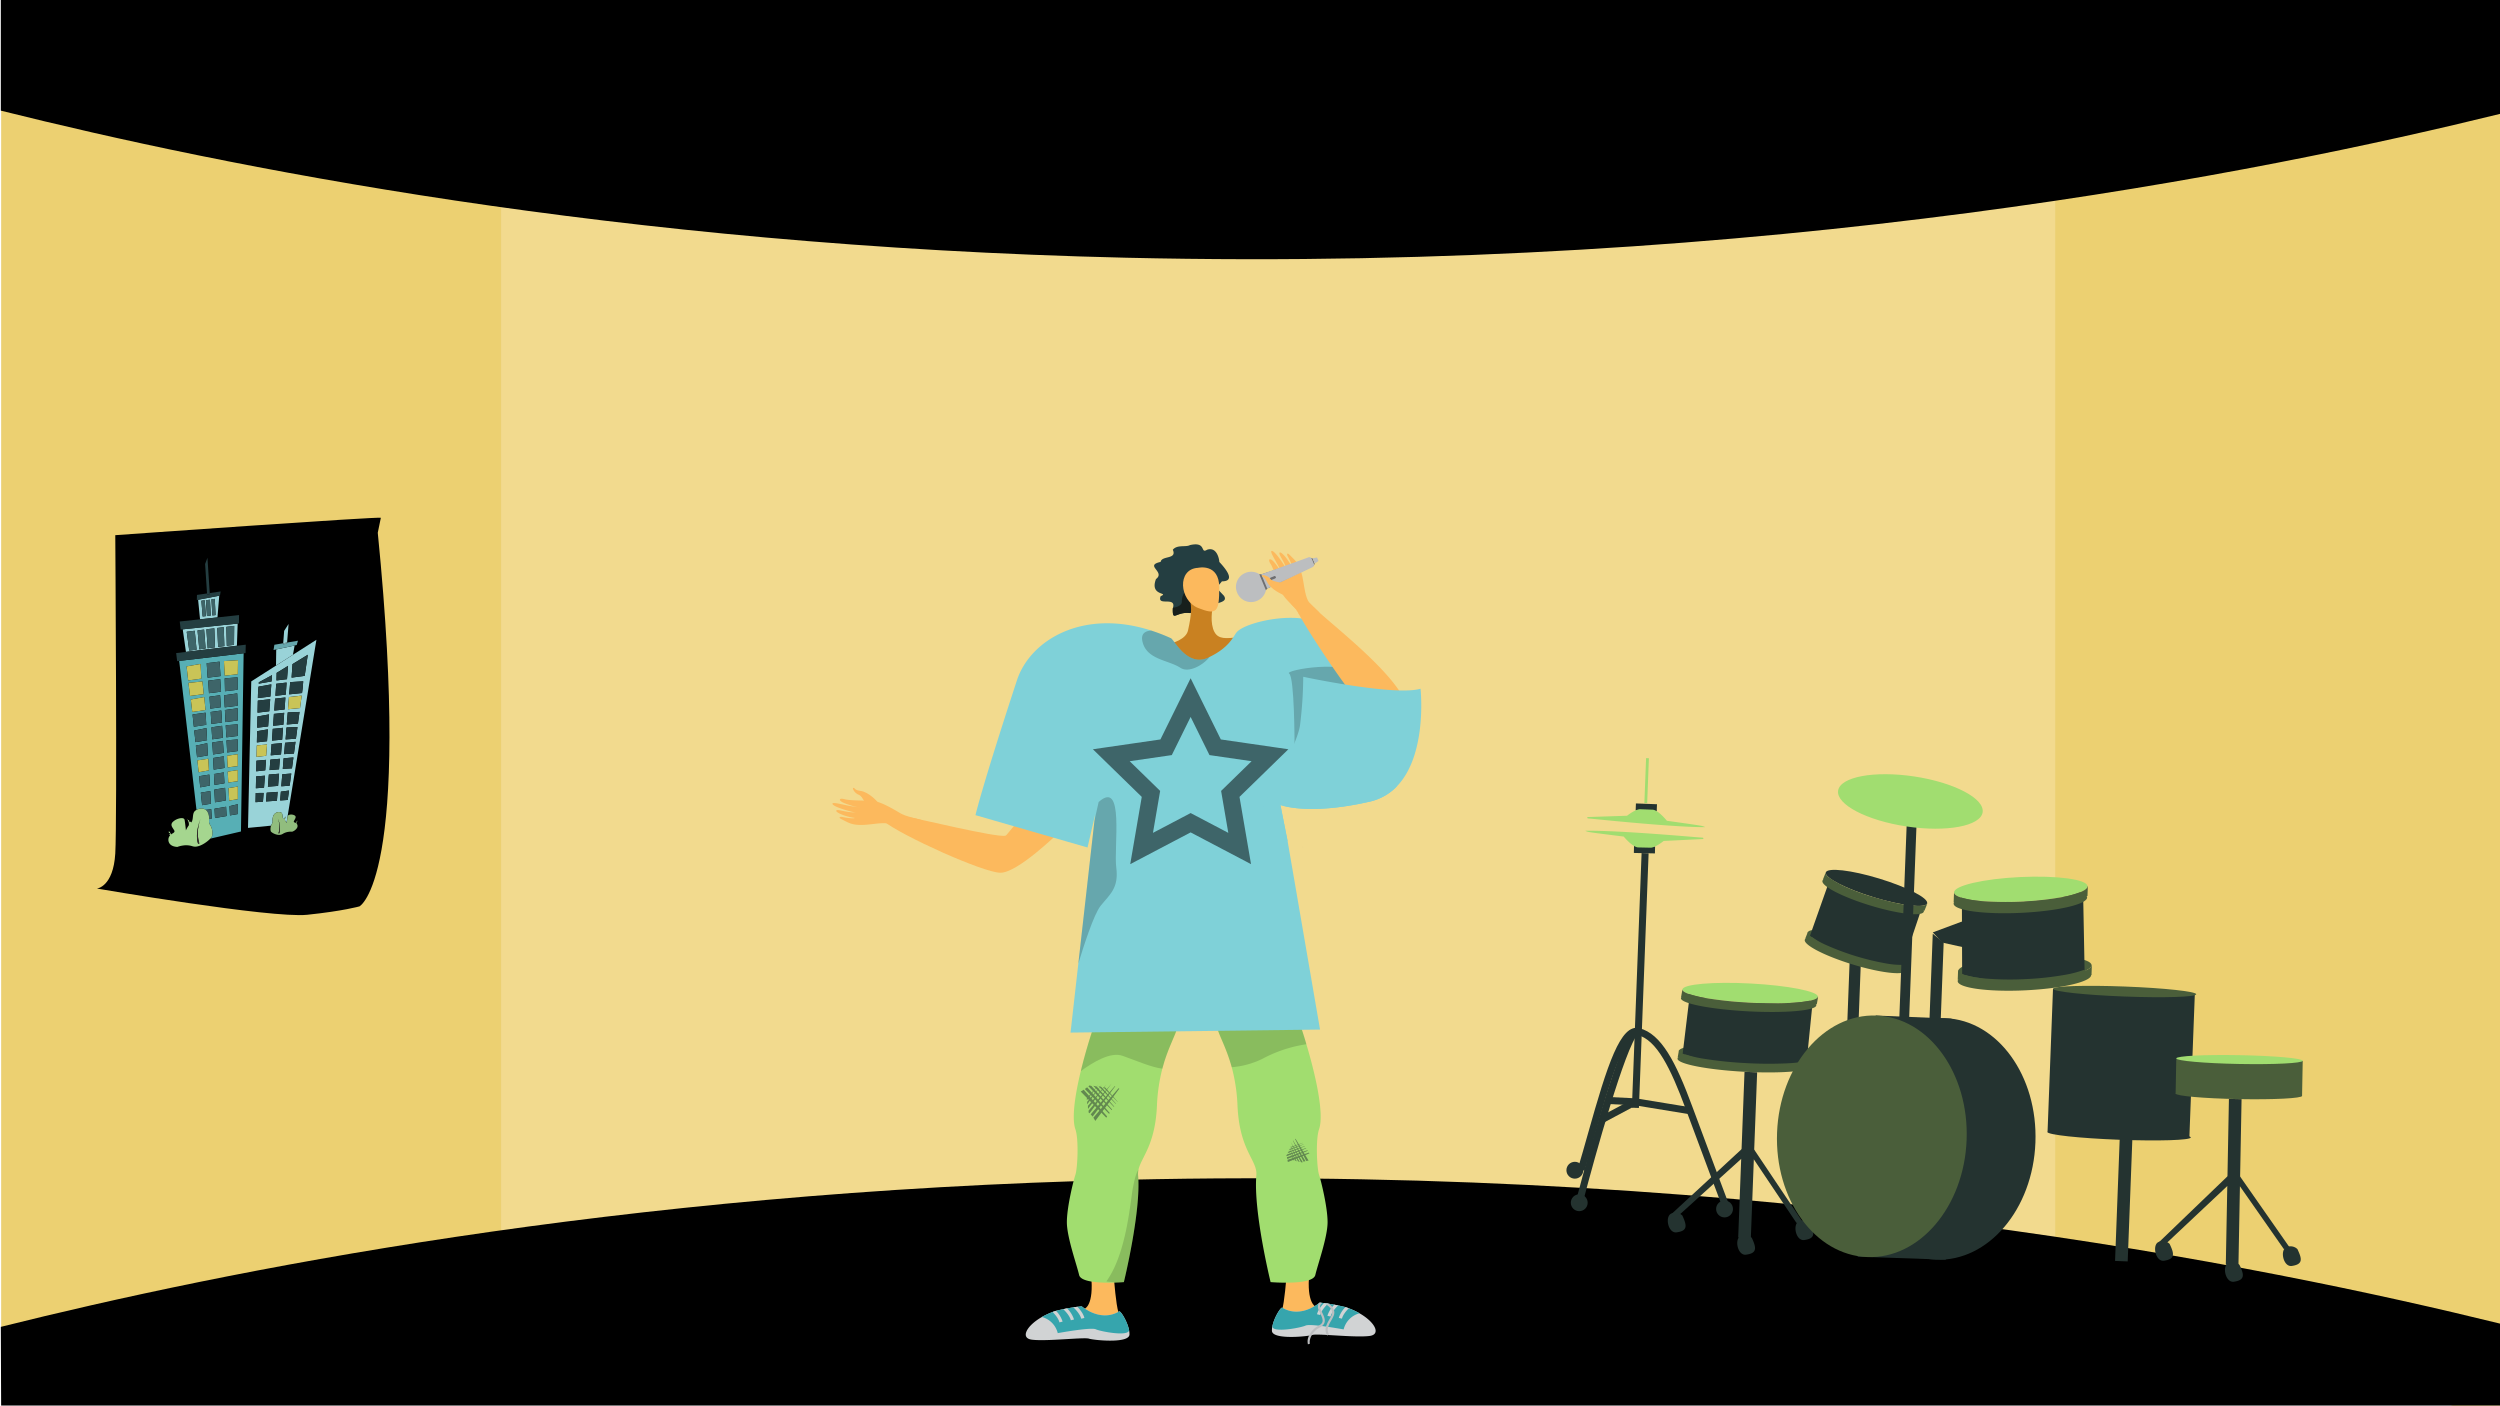 <svg xmlns="http://www.w3.org/2000/svg" xmlns:xlink="http://www.w3.org/1999/xlink" width="1366" height="768" viewBox="0 0 1366 768"><defs><style>.a,.ab,.r{fill:none;}.b{clip-path:url(#a);}.c{fill:#f7d45e;}.d{fill:#ffe182;}.e{fill:#c2c2c2;}.e,.s{opacity:0.2;}.f{fill:#000;}.g{fill:#243330;}.h{fill:#4a5e3a;}.i{fill:#a1dd70;}.j{fill:#fcb95d;}.j,.k,.l,.m,.n,.o,.p,.q,.r,.s,.v,.w{fill-rule:evenodd;}.k{fill:#a1dd6f;}.l,.u{opacity:0.15;}.ag,.m{fill:#243e41;}.n{fill:#171f1c;}.o{fill:#c98121;}.p{fill:#f7805c;}.af,.q{fill:#7fd1d8;}.r{stroke:#3e6569;stroke-width:9.351px;}.ab,.r{stroke-miterlimit:10;}.t{opacity:0.5;}.v,.x{fill:#d1d3d4;}.w{fill:#36a5ad;}.y{fill:#bcbec0;}.z{fill:#6d6e71;}.aa{fill:#e6e7e8;}.ab{stroke:#000;stroke-width:0.863px;}.ac{isolation:isolate;}.ad{clip-path:url(#b);}.ae{fill:#99d3d8;}.ah{fill:#c9c457;}.ai{fill:#57afb5;}.aj{fill:#3e6569;}.ak{fill:#66a7ad;}.al{fill:#7aa9ad;}.am{fill:#a5d68f;}.an{fill:#332c2b;}.ao{fill:#91bd7e;}</style><clipPath id="a"><rect class="a" width="1366" height="768" transform="translate(0 900)"/></clipPath><clipPath id="b"><path class="a" d="M92,1364.723l.292-157L173,1196.376l-.292,157Z"/></clipPath></defs><g transform="translate(0 -900)"><g class="b"><path class="c" d="M1366.449,916.872v758.464l-242.228-67.586-32.991-6.263,1.636-558.092,29.007-38.07Z"/><path class="c" d="M316.745,1025.142l-16.051,556.371L.649,1655.911V905.858l298.845,93.57Z"/><path class="d" d="M698.426,988.742H273.818v617.384h849.165V988.742Z"/><path class="e" d="M1122.883,1003.978V987.952H273.718v2.622L.549,905.858v742.9l273.169-67.088v17.778h841.85l8.552,1.608L1366.349,1668V916.767Z"/><path class="f" d="M.449,960.451c121.657,30.38,335.7,73.888,615,80.372,352.972,8.194,622.429-47.1,751-78.7V899.671H.449Z"/><path class="f" d="M.449,1625c121.657-30.38,335.7-73.888,615-80.372,352.972-8.194,622.429,47.1,751,78.7V1672.1L.649,1674.944Z"/></g><path class="g" d="M1011.039,1414.74l-1.782,46.8,6.138.234,1.607-42.2Z"/><path class="g" d="M989.027,1568.408a5.42,5.42,0,0,0-6.1-1.109c-3.57,1.618-1.75,10.846,2.883,10.254C992.082,1576.752,991.454,1573.763,989.027,1568.408Z"/><rect class="g" width="90.6" height="6.91" transform="translate(949.753 1576.18) rotate(-87.819)"/><path class="g" d="M985.4,1568.317l-26.9-40.145-6.905-.263-38.227,35.36,4.6.175,33.422-30.23,6.905.263,23.266,34.693Z"/><path class="g" d="M957.22,1576.417a5.421,5.421,0,0,0-6.1-1.109c-3.57,1.618-1.75,10.846,2.883,10.254C960.275,1584.761,959.647,1581.772,957.22,1576.417Z"/><path class="g" d="M919.267,1564.215a5.42,5.42,0,0,0-6.1-1.109c-3.57,1.618-1.75,10.846,2.883,10.254C922.322,1572.559,921.694,1569.57,919.267,1564.215Z"/><ellipse class="h" cx="5.241" cy="37.03" rx="5.241" ry="37.03" transform="matrix(0.053, -0.999, 0.999, 0.053, 917.046, 1479.516)"/><ellipse class="i" cx="5.241" cy="37.03" rx="5.241" ry="37.03" transform="matrix(0.053, -0.999, 0.999, 0.053, 919.018, 1445.893)"/><path class="f" d="M986.893,1479.84a74.342,74.342,0,0,1-10.694,1.178l14.181.768.445.023.729-4.146-.179-.009C991.277,1478.525,989.658,1479.263,986.893,1479.84Z"/><path class="h" d="M917.41,1473.65l-.729,4.146.211.013,14.79.8a68.042,68.042,0,0,1-10.6-2.414c-2.393-.824-3.707-1.682-3.656-2.51l.005-.03Z"/><path class="h" d="M988.761,1446.809a74.355,74.355,0,0,1-10.694,1.178l14.181.768.445.023.729-4.146-.18-.009C993.144,1445.494,991.525,1446.232,988.761,1446.809Z"/><path class="h" d="M919.278,1440.619l-.729,4.146.21.013,14.791.8a68.086,68.086,0,0,1-10.6-2.414c-2.392-.824-3.706-1.682-3.655-2.51l.005-.03Z"/><path class="g" d="M922.867,1447.094l-3.454,28.609s33.844,13.642,67.716,4.722l3.145-31.332Z"/><ellipse class="g" cx="66.03" cy="51.826" rx="66.03" ry="51.826" transform="translate(1006.064 1586.318) rotate(-87.819)"/><path class="g" d="M1024.9,1454.879l41.425,1.727-3.178,131.677-48.092-1.623Z"/><ellipse class="h" cx="66.03" cy="51.826" rx="66.03" ry="51.826" transform="translate(968.47 1584.886) rotate(-87.819)"/><ellipse class="h" cx="36.504" cy="6.717" rx="36.504" ry="6.717" transform="translate(1069.58 1424.052) rotate(-2.705)"/><rect class="g" width="90.6" height="6.91" transform="translate(1216.181 1591.035) rotate(-88.923)"/><path class="g" d="M1251.667,1582.487,1224,1542.868l-6.909-.13-37.539,36.09,4.606.087,32.833-30.868,6.909.13,23.93,34.239Z"/><path class="g" d="M1255.3,1582.508a5.421,5.421,0,0,0-6.118-.991c-3.538,1.686-1.54,10.878,3.08,10.2C1258.514,1590.792,1257.829,1587.815,1255.3,1582.508Z"/><path class="g" d="M1223.652,1591.129a5.42,5.42,0,0,0-6.118-.992c-3.538,1.687-1.54,10.878,3.08,10.2C1226.867,1599.412,1226.182,1596.436,1223.652,1591.129Z"/><path class="g" d="M1185.471,1579.66a5.422,5.422,0,0,0-6.118-.992c-3.538,1.687-1.54,10.878,3.08,10.2C1188.686,1587.943,1188,1584.967,1185.471,1579.66Z"/><ellipse class="i" cx="36.504" cy="6.717" rx="36.504" ry="6.717" transform="translate(1067.38 1380.941) rotate(-2.705)"/><ellipse class="g" cx="2.732" cy="39.157" rx="2.732" ry="39.157" transform="translate(1118.675 1521.264) rotate(-87.819)"/><rect class="g" width="71.951" height="6.91" transform="translate(1155.667 1588.976) rotate(-87.819)"/><rect class="g" width="78.315" height="77.547" transform="translate(1118.775 1518.641) rotate(-87.819)"/><path class="g" d="M1071.986,1395.46l.133,36.886s34.828,13.529,66.912-1.724l-.77-40.322Z"/><ellipse class="h" cx="5.326" cy="28.945" rx="5.326" ry="28.945" transform="translate(986.189 1414.576) rotate(-73.032)"/><ellipse class="g" cx="5.326" cy="28.945" rx="5.326" ry="28.945" transform="translate(996.054 1381.8) rotate(-73.032)"/><path class="f" d="M1039.363,1427.214a45.8,45.8,0,0,1-8.44-.723l10.613,3.254.333.1,1.587-3.956-.135-.041C1043.03,1426.69,1041.613,1427.132,1039.363,1427.214Z"/><path class="h" d="M987.964,1408.882l-1.586,3.955.157.05,11.07,3.39a42.338,42.338,0,0,1-7.474-4.244c-1.618-1.232-2.406-2.309-2.161-3.116l.011-.028Z"/><path class="h" d="M1049,1395a45.707,45.707,0,0,1-8.441-.722l10.614,3.253.333.1,1.587-3.955-.135-.041C1052.669,1394.48,1051.252,1394.922,1049,1395Z"/><path class="h" d="M997.6,1376.671l-1.586,3.956.157.05,11.07,3.39a42.405,42.405,0,0,1-7.474-4.244c-1.618-1.233-2.406-2.31-2.161-3.116l.011-.029Z"/><path class="g" d="M998.727,1383.682l-9.748,27.575s22.393,19.4,50.419,16.574l10.189-30.311Z"/><path class="h" d="M995.8,1381.227c-.859,2.811,10.839,8.873,26.131,13.543s28.378,6.161,29.236,3.35a1.156,1.156,0,0,0,.012-.586A5.425,5.425,0,0,0,1049,1395a45.707,45.707,0,0,1-8.441-.722,130.76,130.76,0,0,1-16.821-4.031,129.45,129.45,0,0,1-16.5-6.183,42.405,42.405,0,0,1-7.474-4.244,6.331,6.331,0,0,0-3.6.854A1.163,1.163,0,0,0,995.8,1381.227Z"/><path class="g" d="M1074.792,1402.482l-18.706,6.971,5.166,5.575,16.762,3.712Z"/><path class="g" d="M1056.057,1410.22l-1.782,46.8,6.138.234,1.607-42.2Z"/><path class="h" d="M986.157,1413.437c-.859,2.811,10.839,8.873,26.131,13.544s28.378,6.16,29.236,3.349a1.142,1.142,0,0,0,.012-.585,5.411,5.411,0,0,0-2.173-2.531,45.8,45.8,0,0,1-8.44-.723,141.541,141.541,0,0,1-33.318-10.214,42.338,42.338,0,0,1-7.474-4.244,6.341,6.341,0,0,0-3.6.854A1.169,1.169,0,0,0,986.157,1413.437Z"/><rect class="g" width="122.28" height="5.375" transform="translate(1037.801 1455.827) rotate(-87.819)"/><ellipse class="i" cx="13.82" cy="39.925" rx="13.82" ry="39.925" transform="translate(1002.297 1345.67) rotate(-81.484)"/><rect class="i" width="24.569" height="1.536" transform="translate(898.487 1338.784) rotate(-87.819)"/><rect class="g" width="11.517" height="3.839" transform="translate(905.232 1343.266) rotate(-177.819)"/><path class="i" d="M910.8,1348.473s-4.768-5.945-7.837-6.062l-6.9-.262s-2.3-.088-7.051,3.573l-21.541.716s-.8.738.738.8,45.15,4.792,63.593,4.726a10.059,10.059,0,0,0-3.04-.884C926.082,1350.591,910.8,1348.473,910.8,1348.473Z"/><rect class="g" width="11.517" height="3.839" transform="translate(892.825 1362.212) rotate(1.276)"/><path class="i" d="M887.179,1357.095s4.861,5.868,7.931,5.936l6.909.154s2.3.051,6.994-3.684l21.527-1.057s.785-.75-.751-.784-45.22-4.08-63.659-3.722a10.047,10.047,0,0,0,3.053.836C871.861,1355.217,887.179,1357.095,887.179,1357.095Z"/><rect class="g" width="139.243" height="3.839" transform="translate(891.667 1505.256) rotate(-87.819)"/><path class="g" d="M922.511,1508.72l.621-3.788-29.328-4.8-16.009-.785-.188,3.835,15.9.78Z"/><rect class="g" width="21.333" height="3.839" transform="translate(874.087 1510.226) rotate(-28.076)"/><path class="g" d="M940.61,1558.191l3.591-1.353c-.111-.3-11.259-29.876-19.521-52.212-8.942-24.176-16.9-39.772-28.941-42.819-10.311-2.612-17.469,19.969-28.035,57.465-1.924,6.827-3.741,13.275-5.576,19.332l3.673,1.114c1.847-6.093,3.669-12.56,5.6-19.405,3.983-14.131,8.1-28.743,12.336-39.419,5.7-14.366,9.375-15.79,11.063-15.365,10.374,2.625,18.01,18.06,26.283,40.429C929.346,1528.305,940.5,1557.9,940.61,1558.191Z"/><path class="g" d="M865.209,1555.755c5.945-22.9,22.9-83.858,29.848-90.891l-2.731-2.7c-8.942,9.047-28.619,84.1-30.833,92.625Z"/><circle class="g" cx="4.607" cy="4.607" r="4.607" transform="translate(937.682 1555.977)"/><circle class="g" cx="4.607" cy="4.607" r="4.607" transform="translate(858.287 1552.569)"/><circle class="g" cx="4.607" cy="4.607" r="4.607" transform="translate(855.89 1534.806)"/><ellipse class="h" cx="2.732" cy="39.157" rx="2.732" ry="39.157" transform="translate(1121.655 1443.006) rotate(-87.819)"/><ellipse class="h" cx="2.411" cy="34.551" rx="2.411" ry="34.551" transform="translate(1188.713 1499.903) rotate(-88.923)"/><rect class="h" width="19.195" height="69.101" transform="translate(1188.757 1497.6) rotate(-88.923)"/><ellipse class="i" cx="2.411" cy="34.551" rx="2.411" ry="34.551" transform="translate(1189.074 1480.712) rotate(-88.923)"/><path class="h" d="M916.595,1478.42c-.184,2.887,16.22,6.108,36.648,7.2s37.121-.382,37.306-3.268a.936.936,0,0,0-.169-.564c-.421-.649-1.629-1.307-3.487-1.946a74.342,74.342,0,0,1-10.694,1.178,217.374,217.374,0,0,1-22.123-.137,214.524,214.524,0,0,1-22.394-2.274,68.042,68.042,0,0,1-10.6-2.414c-2.151.445-3.6.991-4.192,1.616A.988.988,0,0,0,916.595,1478.42Z"/><path class="h" d="M918.463,1445.389c-.185,2.886,16.22,6.108,36.648,7.2s37.121-.382,37.306-3.268a.936.936,0,0,0-.169-.564c-.422-.649-1.63-1.307-3.487-1.946a74.355,74.355,0,0,1-10.694,1.178,217.414,217.414,0,0,1-22.123-.137,214.733,214.733,0,0,1-22.394-2.274,68.086,68.086,0,0,1-10.6-2.414c-2.15.445-3.6.991-4.192,1.616A.984.984,0,0,0,918.463,1445.389Z"/><path class="h" d="M1067.463,1393.79c.174,3.7,16.639,5.935,36.783,4.988s36.316-4.733,36.142-8.435a1.452,1.452,0,0,0-.235-.7c-.493-.779-1.757-1.48-3.655-2.083a57.588,57.588,0,0,1-10.33,2.726,178.443,178.443,0,0,1-43.9,2.017,53.491,53.491,0,0,1-10.678-1.867c-2.052.813-3.406,1.676-3.908,2.541A1.474,1.474,0,0,0,1067.463,1393.79Z"/><path class="h" d="M1136.5,1387.559a57.588,57.588,0,0,1-10.33,2.726l13.985-.643.439-.021.2-5.371-.177.009C1140.63,1385.381,1139.135,1386.507,1136.5,1387.559Z"/><path class="h" d="M1067.675,1387.612l-.2,5.371.207-.007,14.586-.674a53.491,53.491,0,0,1-10.678-1.867c-2.444-.777-3.837-1.721-3.889-2.783v-.039Z"/><path class="h" d="M1069.692,1436.134c.174,3.7,16.639,5.935,36.783,4.989s36.316-4.734,36.142-8.436a1.444,1.444,0,0,0-.235-.7c-.492-.78-1.757-1.481-3.654-2.084a57.7,57.7,0,0,1-10.331,2.727,165.136,165.136,0,0,1-21.688,2.355,163.4,163.4,0,0,1-22.215-.339,53.492,53.492,0,0,1-10.679-1.867c-2.051.813-3.406,1.676-3.907,2.541A1.467,1.467,0,0,0,1069.692,1436.134Z"/><path class="h" d="M1138.7,1430.671a57.767,57.767,0,0,1-10.33,2.726l13.985-.643.439-.022.2-5.371-.177.009C1142.83,1428.492,1141.335,1429.619,1138.7,1430.671Z"/><path class="h" d="M1069.9,1429.956l-.2,5.371.208-.007,14.586-.674a53.492,53.492,0,0,1-10.679-1.867c-2.444-.777-3.837-1.721-3.889-2.783v-.039Z"/><path class="j" d="M578.355,1355.182c-.806.56-22.4,21.835-31.82,21.686s-53.933-20.22-63.8-28.234c0,0,13.1-1.76,13.98-2.059s48.379,11.415,52.709,10.026c1.478-.474,8.843-13.68,23.686-19.3S578.355,1355.182,578.355,1355.182Z"/><path class="j" d="M492.6,1344.689c-.9-.32-10.539-6.745-15.647-7.05s-12.726-.159-15.386-.938c-3.129-.917-3.854.638-.233,2.122a42.538,42.538,0,0,0,8.206,2.394c.509,0-2.825-.373-6.461-1.1-3.866-.773-8.069-1.881-8.229-1.03-.309,1.651,10.857,4.726,12.811,4.881a39.975,39.975,0,0,1-5.152-.491c-2.332-.381-5.019-1.248-5.518-.629-.786.977,5.16,3.489,10.019,4.055.091.188-1.457.574-7.193-.576-.576-.116-2.019.27-.11,1.235,4.018,2.033,5.624,3.272,11.336,3.185,5.569-.085,11.657-1.826,15.718-.387Z"/><path class="j" d="M479.429,1338.125s-4.511-5.346-9.38-6.006c-2.894-.392-2.859-1.288-3.359-1.528-1.659-.8.052,2.843,2.528,3.667,2.013.67,3.274,4.791,4.5,5.614s4.854,2.258,5.723,1.635S479.429,1338.125,479.429,1338.125Z"/><path class="j" d="M492.6,1344.689s2.071,1.292,9.156,2.868-3.282,3.852-3.282,3.852l-13.659-2.855Z"/><path class="j" d="M702.867,1597.96s-.977,13.716-2.443,18.169,9.312,3.069,9.788,3.238,8.815-5.329,8.815-5.329-5.339-1.624-3.593-18.591S702.867,1597.96,702.867,1597.96Z"/><path class="j" d="M608.731,1599.071s.977,13.716,2.443,18.169-9.313,3.069-9.788,3.238-8.816-5.329-8.816-5.329,5.34-1.625,3.593-18.591S608.731,1599.071,608.731,1599.071Z"/><path class="k" d="M643.583,1460.43c-1.109,5.2-5.448,11.936-8.481,23.5a95.727,95.727,0,0,0-2.943,20.19c-.956,21.621-8.511,28.1-10.06,34.88a10.377,10.377,0,0,0-.243,3.246c1.691,19.692-7.781,58.3-7.781,58.3s-2.018.173-4.89.268c-6.855.225-18.588-.012-19.55-4.155-1.371-5.881-6.7-20.689-6.7-28.855s3.531-22.5,4.682-25.977,1.9-19.271,0-24.713c-2.172-6.214-.136-19.17,2.92-31.835,3.543-14.671,8.469-28.945,9.84-31.864,0,0,24.565-10.547,29.829-8.517S645.221,1452.757,643.583,1460.43Z"/><path class="k" d="M725.39,1567.8c0,8.166-5.33,22.974-6.7,28.855s-24.439,3.887-24.439,3.887-9.473-38.606-7.781-58.3c.718-8.386-9.193-13.14-10.3-38.126a95.111,95.111,0,0,0-3.157-20.991c-3.021-11.075-7.182-17.621-8.268-22.7-1.638-7.673,8.113-13.5,13.377-15.537s29.829,8.517,29.829,8.517a177.532,177.532,0,0,1,5.852,17.169c4.73,15.823,9.953,37.817,6.908,46.53-1.9,5.442-1.151,21.241,0,24.713S725.39,1559.632,725.39,1567.8Z"/><path class="l" d="M643.583,1460.43c-1.109,5.2-5.448,11.936-8.481,23.5-6.065-.784-13.911-4.256-21.751-7.039-6.564-2.327-16.149,3.5-22.814,8.386,3.543-14.671,8.469-28.945,9.84-31.864,0,0,24.565-10.547,29.829-8.517S645.221,1452.757,643.583,1460.43Z"/><path class="l" d="M713.8,1470.579a73.613,73.613,0,0,0-24.06,7.983,46.324,46.324,0,0,1-16.73,4.564c-3.021-11.075-7.182-17.621-8.268-22.7-1.638-7.673,8.113-13.5,13.377-15.537s29.829,8.517,29.829,8.517A177.532,177.532,0,0,1,713.8,1470.579Z"/><path class="m" d="M667.654,1217.646c-3.116,4.074-3.973,2.481,1.109,7.885,2.289,3.509-3.146,3.559-7.008,5.415a7.367,7.367,0,0,0-2.188,1.492c-1.916,1.654-5.737,2.007-9.367,2.541-7.724-.928-9.6,5.2-9.378-2.541.031-.1.071-.2.091-.3,1.9-6.544-8.964-.545-6.745-6.363,5.071-2.3-6.212.222-2.541-9.367,5.4-4.033-6.605-7.371,2.541-9.377.594-3.6,9.095-1.2,6.654-6.655,2.441-2.934,7.048-1.251,9.378-2.541,9.306-2.1,5.4,4.991,9.367,2.541,5.253-1.775,6.625,5,6.665,6.655C669.247,1210.275,675.69,1217.646,667.654,1217.646Z"/><path class="n" d="M661.755,1230.946a7.367,7.367,0,0,0-2.188,1.492c-1.916,1.654-5.737,2.007-9.367,2.541-7.724-.928-9.6,5.2-9.378-2.541.031-.1.071-.2.091-.3,2.531-.474,4.851-1.4,4.85-3.4,0-9.03,10.7-10.049,10.7-10.049s2.906,6.136,3.088,6.8C659.638,1225.834,660.676,1228.385,661.755,1230.946Z"/><path class="o" d="M623.2,1254.015s23.891-.342,25.939-9.557,2.389-14.241,0-19.577,13.651,5.926,13.651,5.926-1.706,7.167,0,12.628,5.461,5.57,11.263,5,0,17.863,0,17.863-20.784,2.254-22.337,3-23.055.274-24.079,0S623.2,1254.015,623.2,1254.015Z"/><path class="p" d="M616,1397.228c.971.074,5.6-1.875,13,2.82s14.97,12.036,20.571,10.907,1.849-7.514-1.391-8.915c-2.917-1.262-8.424-2.9-7.232-5s3.791-1.856,6.408.008,4.707.068,3.809-.977-7.39-4.77-8.956-5.084c-1.158-.231-6.422,1.354-9.187.686s-13.752-4.313-13.752-4.313Z"/><path class="j" d="M654.6,1210.259s11.6-2.722,11.6,10.79-1.365,15.22-11.6,11.124S643,1210.871,654.6,1210.259Z"/><path class="q" d="M712.155,1363.442l-.587-.807A8.679,8.679,0,0,1,712.155,1363.442Z"/><path class="q" d="M699.621,1339.828l3.964,19.941L708,1385.443l13.27,77.118-136.324,1.65,4.255-37.728,2.3-20.369,1.572-13.905,4.944-43.835.368-3.247-4.16,17.948L533,1345.4s3.359-14.894,22.659-73.7c7.14-21.769,35.7-39.3,73.349-27.17a98.705,98.705,0,0,1,10.754,4.178c1.852.843,8.932,15.917,20.387,10.612.243-.113.486-.226.724-.345,10.457-5.044,12.849-10.8,14.564-13.163,0-.006.006-.012.012-.018.059-.071.113-.142.166-.214,1.2-1.519,4.137-3.127,8.149-4.492,7.228-2.463,17.982-4.267,27.258-3.187,4.713.54,9.045,1.822,12.345,4.136,9.235,6.487,17.793,17.965,23.022,33.645.32.956.629,1.923.919,2.908.149.457.3.92.451,1.383,1.324,4.083,2.665,8.267,4,12.481,1.365,4.309,2.718,8.647,4.047,12.95,2.612,8.463,5.116,16.766,7.33,24.375a29.491,29.491,0,0,1-14.849,8.267C714.458,1345.762,699.621,1339.828,699.621,1339.828Z"/><path class="r" d="M650.558,1281.163l13.4,27.144,29.956,4.353-21.676,21.129,5.117,29.834-26.793-14.086-26.793,14.086,5.117-29.834-21.676-21.129,29.956-4.353Z"/><path class="s" d="M601.345,1394.986c-3.7,4.63-9.395,22.428-12.143,31.5l8.813-78.109,2.285-10.155c14.244-12.778,8.167,24.511,9.632,35.823S606.372,1388.7,601.345,1394.986Z"/><path class="s" d="M660.872,1258.976c-3.389,4.392-11.318,8.909-15.87,5.929-6.719-4.391-18.731-4.4-20.826-14.659-.831-4.059,1.6-5.484,4.831-5.715a98.705,98.705,0,0,1,10.754,4.178c1.852.843,8.932,15.917,20.387,10.612C660.391,1259.208,660.634,1259.095,660.872,1258.976Z"/><path class="p" d="M712.155,1363.442l-.587-.807A8.679,8.679,0,0,1,712.155,1363.442Z"/><g class="t"><path class="g" d="M611.153,1494.612l-.517.607-4.943,5.8-8.274,9.7q.344.51.653,1.055c.133.234.261.471.386.71,1.853-2.483,4.466-5.983,7.1-9.508l6.032-8.113Z"/><path class="g" d="M609.157,1493.4l-1.868,2.191-3.946,4.627-7.4,8.672a12.623,12.623,0,0,1,1.057,1.241l6.233-8.346,5.4-7.267.729-.986C609.3,1493.493,609.227,1493.448,609.157,1493.4Z"/><path class="g" d="M595.333,1508.308c2.224-2.974,10.964-14.669,11.974-16.108l-.015-.011L594.8,1506.827l.008,1.048C594.989,1508.014,595.164,1508.158,595.333,1508.308Z"/><path class="g" d="M604.515,1492.431c-.206.366-10.047,13.52-10.047,13.52l-.015-1.731Z"/><path class="g" d="M602.042,1492.622c-.164.293-8.022,10.8-8.022,10.8l-.016-1.382Z"/><path class="g" d="M600.258,1492.57c-.131.234-6.409,8.626-6.409,8.626l-.013-1.1Z"/><path class="g" d="M604.955,1510.044l-12.827-14.628q-.8.523-1.619,1.014c3.732,3.824,9.218,9.441,13.961,14.284Q604.711,1510.378,604.955,1510.044Z"/><path class="g" d="M606.347,1508.13l-12.319-14.05q-.641.484-1.3.936c3.132,3.21,8.779,8.994,13.279,13.586Z"/><path class="g" d="M607.672,1506.282l-11.331-12.921-1.081-.266c-.185.157-.372.31-.561.461,2.161,2.215,8.422,8.631,12.749,13.042Z"/><path class="g" d="M608.82,1504.618l-9.552-10.9-1.929-.474s7.13,7.311,11.331,11.591C608.721,1504.766,608.77,1504.692,608.82,1504.618Z"/><path class="g" d="M609.82,1503.087l-8.087-9.223-1.542-.378s6.267,6.427,9.534,9.751Z"/><path class="g" d="M610.7,1501.978l-6.784-7.737-1.234-.3s5.44,5.578,7.939,8.117Z"/></g><g class="t"><path class="g" d="M707.618,1522.386l.23.451,2.2,4.307,3.678,7.209c.255-.051.514-.094.778-.126.169-.021.339-.038.509-.054l-3.849-6.472-3.291-5.509Z"/><path class="g" d="M706.425,1523.263l.83,1.628,1.754,3.438,3.287,6.444a8.1,8.1,0,0,1,.985-.318l-3.379-5.682-2.948-4.934-.4-.667C706.511,1523.2,706.468,1523.233,706.425,1523.263Z"/><path class="g" d="M711.8,1534.99c-1.2-2.027-5.937-9.993-6.535-10.935l-.01.006,5.547,10.88.617.25Q711.61,1535.084,711.8,1534.99Z"/><path class="g" d="M704.726,1525.748c.165.21,5.486,9.176,5.486,9.176l-1.019-.412Z"/><path class="g" d="M704.237,1527.244c.132.168,4.381,7.328,4.381,7.328l-.814-.327Z"/><path class="g" d="M703.774,1528.278c.105.133,3.5,5.854,3.5,5.854l-.65-.261Z"/><path class="g" d="M715.16,1529.771l-11.694,3.965q.113.6.2,1.2c3.149-1.259,7.776-3.11,11.767-4.714Z"/><path class="g" d="M714.376,1528.489l-11.232,3.809c.086.328.163.659.233.991,2.643-1.056,7.406-2.962,11.192-4.484C714.505,1528.7,714.44,1528.594,714.376,1528.489Z"/><path class="g" d="M713.614,1527.264l-10.329,3.5-.418.569c.046.147.091.294.134.441,1.823-.729,7.107-2.841,10.744-4.306C713.7,1527.4,713.658,1527.333,713.614,1527.264Z"/><path class="g" d="M712.918,1526.186l-8.709,2.953-.747,1.015s6.019-2.4,9.55-3.826C712.981,1526.28,712.949,1526.233,712.918,1526.186Z"/><path class="g" d="M712.263,1525.227l-7.372,2.5-.6.812s5.291-2.113,8.034-3.221Z"/><path class="g" d="M711.827,1524.441l-6.185,2.1-.477.65s4.592-1.834,6.688-2.683C711.844,1524.485,711.835,1524.463,711.827,1524.441Z"/></g><path class="u" d="M621.856,1542.243c1.691,19.692-7.781,58.3-7.781,58.3s-2.018.173-4.89.268c.041-.41-4.866-.371-4.593-.754,11.312-15.815,12.987-44.407,14.558-51.738.362-1.689,1.252-6.828,2.949-9.32A10.377,10.377,0,0,0,621.856,1542.243Z"/><path class="v" d="M748.388,1629.961c-5.057.676-15.289-.1-22.731-.511h-.006c-.237-.018-.457-.029-.682-.041-3.882-.208-6.9-.3-7.823-.006-.1.035-.225.065-.373.1-.368.089-.879.19-1.5.285-5.614.872-20.113,1.739-20.291-2.618a10.681,10.681,0,0,1,.237-2.5c.036-.178.071-.356.119-.534.006-.012.006-.018.012-.03.053-.238.112-.481.184-.724.005-.006.005-.006.005-.012,1.282-4.5,4.386-9.253,5.075-8.843,9.211,5.484,18.22-1,20.078-2.481.231-.184.35-.291.35-.291s.35.024,1.015.089c.362.042.825.095,1.371.161.3.035.617.077.967.124.119.018.237.03.356.054.285.035.588.077.908.124.154.024.309.048.475.077h.006c.872.137,1.846.3,2.92.505.67.125,1.371.261,2.113.415,1.115.226,2.314.493,3.584.79.119.035.244.077.362.118.635.2,1.258.416,1.87.641a39.092,39.092,0,0,1,5.846,2.719l.006.006C751.456,1622.512,754.625,1629.13,748.388,1629.961Z"/><path class="w" d="M742.839,1617.581a12.092,12.092,0,0,0-8.671,8.813s-3.965-.73-8.457-1.389l-1.182-.16c-.718-.1-1.448-.2-2.172-.291-.623-.077-1.24-.148-1.84-.214-3.335-.356-6.219-.486-7.157-.041-2.54,1.2-18.315,4.2-18.143.374a1.868,1.868,0,0,1,.119-.534c.006-.012.006-.018.012-.03a4.546,4.546,0,0,0,.184-.724c.005-.006.005-.006.005-.012,1.282-4.5,4.386-9.253,5.075-8.843,9.211,5.484,18.22-1,20.078-2.481.231-.184.35-.291.35-.291s.35.024,1.015.089c.362.042.825.095,1.371.161.3.035.617.077.967.124.119.018.237.03.356.054.285.035.588.077.908.124.154.024.309.048.475.077h.006c.872.137,1.846.3,2.92.505.67.125,1.371.261,2.113.415,1.115.226,2.314.493,3.584.79.119.035.244.077.362.118.635.2,1.258.416,1.87.641a39.092,39.092,0,0,1,5.846,2.719Z"/><path class="x" d="M725.657,1612.31c-.172.161-.415.392-.712.695a17.683,17.683,0,0,0-2.79,3.567,8.347,8.347,0,0,0-.646,1.388c-.066.184-.119.374-.167.564l-1.727-.421a9.1,9.1,0,0,1,.9-2.244v-.006a13.629,13.629,0,0,1,.837-1.335,19.76,19.76,0,0,1,2.072-2.51c.3.035.617.077.967.124.119.018.237.03.356.054C725.034,1612.221,725.337,1612.263,725.657,1612.31Z"/><path class="x" d="M731.171,1613.307c-.992.932-3.538,3.532-4.149,6.06l-1.733-.421a14.879,14.879,0,0,1,3.769-6.054C729.728,1613.017,730.429,1613.153,731.171,1613.307Z"/><path class="x" d="M736.987,1614.856c-1.158,1.152-3.2,3.431-3.739,5.662l-1.727-.421a14.542,14.542,0,0,1,3.6-5.882C735.752,1614.411,736.375,1614.631,736.987,1614.856Z"/><path class="y" d="M722.357,1624.554a7.343,7.343,0,0,1-1.4.9,10.171,10.171,0,0,0-4.184,4.048c-1.051,1.828-1.377,3.667-1.009,4.635l-1.11.421a6.632,6.632,0,0,1,.617-4.771,11.481,11.481,0,0,1,5.151-5.395c.03-.018.066-.036.1-.054,2.956-1.537,2.469-3.3.992-6.38q-.126-.267-.267-.552c-.167-.338-.333-.682-.493-1.026-.083-.178-.16-.356-.232-.529a4.194,4.194,0,0,1-.178-3.2,2.727,2.727,0,0,1,.351-.6c.231-.184.35-.291.35-.291s.35.024,1.015.089l.16.469a1.512,1.512,0,0,0-.8.813,2.387,2.387,0,0,0-.066,1.389,5.847,5.847,0,0,0,.463,1.359c.113.232.226.463.338.7.054.106.1.213.155.314C723.633,1619.6,725,1622.394,722.357,1624.554Z"/><path class="y" d="M728.785,1618.738a22.393,22.393,0,0,1-1.514,3.009,16.036,16.036,0,0,0-1.56,3.258,5.121,5.121,0,0,0,.468,4.16l-.522.285h-.006l-.516.279c-.06-.107-.113-.213-.166-.32a6.18,6.18,0,0,1-.44-4.564,16.473,16.473,0,0,1,1.71-3.686,20.259,20.259,0,0,0,1.436-2.843,3.194,3.194,0,0,0,.2-.985,3.637,3.637,0,0,0-.7-2.2,8.281,8.281,0,0,0-2.237-2.13c-.285-.19-.469-.3-.481-.3l.285-.516c.285.035.588.077.908.124.154.024.309.048.475.077h.006a9.589,9.589,0,0,1,1.81,1.757,5.727,5.727,0,0,1,.92,1.709A4.257,4.257,0,0,1,728.785,1618.738Z"/><path class="v" d="M563.738,1631.991c5.057.677,15.288-.095,22.731-.51h.006c.237-.018.457-.03.682-.042,3.882-.207,6.9-.3,7.822-.006a3.763,3.763,0,0,0,.374.1c.368.089.879.19,1.5.285,5.614.873,20.113,1.739,20.291-2.617a10.686,10.686,0,0,0-.237-2.5c-.036-.178-.071-.356-.119-.534-.006-.012-.006-.018-.012-.03-.053-.237-.113-.48-.184-.724-.006-.006-.006-.006-.006-.011-1.282-4.5-4.386-9.253-5.074-8.843-9.211,5.483-18.22-1-20.078-2.481-.231-.184-.35-.291-.35-.291s-.35.024-1.015.089c-.362.041-.825.095-1.371.16-.3.036-.617.077-.967.125-.119.018-.238.029-.356.053-.285.036-.588.077-.908.125-.155.024-.309.047-.475.077h-.006c-.872.137-1.846.3-2.92.5-.671.125-1.371.262-2.113.416-1.116.225-2.314.493-3.584.789-.119.036-.244.077-.362.119-.635.2-1.259.415-1.87.641a38.993,38.993,0,0,0-5.846,2.718l-.006.006C560.67,1624.543,557.5,1631.16,563.738,1631.991Z"/><path class="w" d="M569.287,1619.611a12.093,12.093,0,0,1,8.671,8.813s3.965-.73,8.457-1.388c.386-.054.784-.107,1.181-.161.719-.1,1.448-.2,2.173-.29.623-.078,1.24-.149,1.839-.214,3.336-.356,6.22-.487,7.158-.042,2.54,1.2,18.315,4.2,18.143.374a1.91,1.91,0,0,0-.119-.534c-.006-.012-.006-.018-.012-.03a4.494,4.494,0,0,1-.184-.724c-.006-.006-.006-.006-.006-.011-1.282-4.5-4.386-9.253-5.074-8.843-9.211,5.483-18.22-1-20.078-2.481-.231-.184-.35-.291-.35-.291s-.35.024-1.015.089c-.362.041-.825.095-1.371.16-.3.036-.617.077-.967.125-.119.018-.238.029-.356.053-.285.036-.588.077-.908.125-.155.024-.309.047-.475.077h-.006c-.872.137-1.846.3-2.92.5-.671.125-1.371.262-2.113.416-1.116.225-2.314.493-3.584.789-.119.036-.244.077-.362.119-.635.2-1.259.415-1.87.641a38.993,38.993,0,0,0-5.846,2.718Z"/><path class="x" d="M586.469,1614.341c.172.16.415.392.712.694a17.675,17.675,0,0,1,2.789,3.567,8.362,8.362,0,0,1,.647,1.389,5.8,5.8,0,0,1,.166.564l1.727-.422a9.056,9.056,0,0,0-.9-2.243v-.006a13.315,13.315,0,0,0-.836-1.335,19.875,19.875,0,0,0-2.072-2.511c-.3.036-.617.077-.967.125-.119.018-.238.029-.356.053C587.092,1614.252,586.789,1614.293,586.469,1614.341Z"/><path class="x" d="M580.955,1615.338c.991.932,3.537,3.531,4.149,6.059l1.733-.421a14.879,14.879,0,0,0-3.769-6.054C582.4,1615.047,581.7,1615.184,580.955,1615.338Z"/><path class="x" d="M575.139,1616.887c1.157,1.151,3.2,3.43,3.739,5.662l1.727-.422a14.538,14.538,0,0,0-3.6-5.881C576.374,1616.442,575.75,1616.661,575.139,1616.887Z"/><path class="s" d="M707.336,1306.592s0-36.8-2.968-38.577,32.642-8.309,37.984,1.781,0,33.829-2.374,33.235S707.336,1306.592,707.336,1306.592Z"/><path class="j" d="M711.291,1235.519c-.581-.767-9.8-8.048-11.585-12.846s-3.843-12.132-5.394-14.443c-1.823-2.718-.477-3.882,2.056-.865,1.647,1.961,4.471,6.123,4.772,7.131.145.488-1.192-2.591-2.972-5.852-1.893-3.466-4.218-7.154-3.412-7.564,1.562-.795,7.872,8.963,8.592,10.786a38.214,38.214,0,0,0-1.982-4.783c-1.057-2.116-2.7-4.426-2.227-5.091.749-1.048,4.985,3.884,6.958,8.364.215.03.152-1.569-2.659-6.711-.283-.517-.315-2.014,1.2-.479,3.2,3.231,4.9,4.394,6.469,9.887,1.528,5.357,1.566,11.638,3.94,15.792Z"/><path class="z" d="M688.02,1213.67l1.16.145,27.243-8.959.782.219,1.18,2.843-.454,1.094L692.413,1221.6l-.716.924s-3.177-.691-3.361-.615S688.02,1213.67,688.02,1213.67Z"/><path class="y" d="M717.88,1208.059l-1.131-2.725a1.432,1.432,0,0,0-1.806-.8l-25.763,9.279,3.233,7.786,24.758-11.7A1.43,1.43,0,0,0,717.88,1208.059Z"/><path class="y" d="M720.428,1206.526l-.8-1.915-2.428.464,1.181,2.843Z"/><path class="y" d="M676.018,1223.934l-.064-.152a8.175,8.175,0,0,1,4.415-10.685l.153-.063a8.163,8.163,0,0,1,7.5.636l3.677,8.855a8.167,8.167,0,0,1-4.842,5.761l-.153.063A8.174,8.174,0,0,1,676.018,1223.934Z"/><rect class="aa" width="3.633" height="1.461" rx="0.723" transform="matrix(0.924, -0.384, 0.384, 0.924, 693.505, 1215.882)"/><rect class="z" width="3.633" height="1.461" rx="0.723" transform="matrix(0.924, -0.384, 0.384, 0.924, 693.505, 1215.882)"/><path class="j" d="M765.248,1278.53c-10.965-17.249-39.63-38.905-47.471-46.778a22.409,22.409,0,0,1-9.44,1.515l.482.64c4.439,8.644,18.51,30.094,28.125,42.893,5.648,1.718,13.941,4.185,14.776,4.057,1.274-.194-.108,9.932.1,11.064.139.759-3.63,13.467-6.206,20.562C754.416,1306.937,774.97,1293.805,765.248,1278.53Z"/><path class="q" d="M763.136,1329.78a29.491,29.491,0,0,1-14.849,8.267c-33.829,7.715-48.666,1.781-48.666,1.781l3.964,19.941-19.989-6.885s24.927-43.918,26.707-56.381a221.019,221.019,0,0,0,1.781-26.707s10.249,2.2,22.79,4.208c3.7.6,7.614,1.181,11.514,1.679,6.314.813,12.6,1.425,18.012,1.567,4.861.131,9-.113,11.781-.926C776.181,1276.324,780.145,1312.385,763.136,1329.78Z"/><path class="j" d="M700.909,1224.894s-6.655-2.7-8.726-7.161c-1.23-2.652-2.117-2.348-2.5-2.754-1.277-1.347,2.859-.81,4.4,1.311,1.253,1.724,5.742,1.685,6.92,2.609s3.665,3.963,3.293,4.984S700.909,1224.894,700.909,1224.894Z"/><path class="j" d="M715.051,1228.845l6.012,5.975-11.387.7s.293-.723-3.455-4.652,3.349-4.256,3.349-4.256Z"/><path class="f" d="M206.416,1191.1c18.857,189.3-10,204.14-10,204.14s-8.666,2.518-28.6,4.6c-19.535,2.04-114.874-14.339-114.874-14.339s8.967-.849,10.049-19.184c1.083-18.356,0-173.9,0-173.9s145.936-10.412,145.1-9.48Z"/><path class="ab" d="M192.981,1195.933a1.112,1.112,0,0,1,1.648.685,3.711,3.711,0,0,1-.286,2.144,4.277,4.277,0,0,1-1.571-3.915,1.384,1.384,0,0,1,.248-.71c.56-.7,1.572-.046,1.976.666a3.49,3.49,0,0,1,.435,3.033c-.429,1.026-1.952,1.629-2.573.822a1.63,1.63,0,0,1,.2-1.9,3.966,3.966,0,0,1,1.746-1.149c.588.753-.564,2.176-1.431,1.769a1.34,1.34,0,0,1,1.157-1.437,1.062,1.062,0,0,1,1.057,1.294,1.684,1.684,0,0,1-2.407.867,4.054,4.054,0,0,1-1.455-2.345,1.363,1.363,0,0,1-.039-1.1,1.172,1.172,0,0,1,.337-.361,1.85,1.85,0,0,1,2.578.205c.694,1.012-.335,2.777-1.611,2.855a1.916,1.916,0,0,1-1.709-2.639,2.519,2.519,0,0,1,3.469-1.278,2.582,2.582,0,0,1,.278,3.681,1.608,1.608,0,0,1-1.167.658,1.053,1.053,0,0,1-.721-1.6,1.52,1.52,0,0,1,1.906-.585,1.815,1.815,0,0,1,.875,1.782"/><path class="ab" d="M73.854,1203.292c.159.774.149,1.88-.583,2.147a.909.909,0,0,1-.68-.045,1.719,1.719,0,0,1-.106-2.777,1.3,1.3,0,0,1,1.909,1.469c-.35,1.075-2.022,1.237-2.365.234s.929-2.281,1.824-1.834c.142.81-.013,1.966-.787,2.152-.642.155-1.124-.657-.932-1.341a2.365,2.365,0,0,1,1.434-1.425c.727-.3,1.721-.252,1.926.509.221.822-.655,1.589-1.407,2.011a1.53,1.53,0,0,1-1.127.287c-.711-.224-.622-1.386-.185-2.1a3.914,3.914,0,0,1,2.9-1.892c.4-.034.9.1.944.523a1.213,1.213,0,0,1-.4.837,4.4,4.4,0,0,1-2.367,1.75,1.289,1.289,0,0,1-1.346-1.819,2.072,2.072,0,0,1,1.642-.772"/><g class="ac"><g class="ad"><path class="ae" d="M127.867,1252.338l-3.943.514-.258-10.346,4.3-.527-.1,10.359m-5.269.684-3.411.447-.5-10.347,3.566-.441.347,10.341m-5.126.668-3.993.52-.722-10.356,4.356-.536.359,10.372m-5.127.668-3.453.449-.973-10.354,3.614-.447.812,10.352m-4.921.639-4.026.525-1.385-10.34,4.4-.542,1.01,10.357m-7.579-11.128L101.6,1256.2l27.847-3.36.412-12.134-30.015,3.163"/><path class="ae" d="M115.156,1236.372l-2.067.226-.587-8.646,2.229-.253.425,8.673m-2.659.289-1.778.189-.684-8.62,1.842-.21.62,8.641m5.292-.57-1.764.187-.5-8.844,1.827-.2.433,8.862m2.022-10.6c-1.766.376-9.213,1.774-11.561,2.214.26,2.623.83,8.381,1.054,10.677l9.523-1.034.984-11.857"/><path class="ae" d="M161,1252.7c-2.3.514-7.513,1.617-10.072,2.156l-.117,8.808,9.249-5.908.94-5.056"/><path class="ae" d="M157.664,1240.953l-2.4,3.748-.528,6.766,2.134-.368.8-10.146"/><path class="ae" d="M157.235,1337.088l-4.153.292.387-4.83,4.453-.6c-.254,1.878-.482,3.6-.687,5.14m-5.916.415-5.962.421.365-4.8,5.976-.444-.379,4.822m-7.632.539-4.066.285c.036-1.509.073-3.191.114-5.027l4.317-.053-.365,4.8m14.588-8.742-4.572.348.525-6.6,4.936-.4c-.312,2.339-.612,4.567-.889,6.651m-14,1.067-4.479.343c.045-2.035.1-4.213.147-6.495l4.827-.4-.5,6.547m7.688-.955-5.576.428.511-6.626,5.594-.459-.529,6.657m7.581-9.588-5.033.279.464-5.775,5.366-.471c-.27,2.034-.536,4.031-.8,5.967m-7.066.524-5.172.432.442-5.735,5.186-.459-.456,5.762m-7.53.553-4.944.554c.045-1.89.086-3.839.131-5.821l5.246-.463-.433,5.73m15.678-9.17-5.366.334.5-6.212,5.726-.538c-.285,2.153-.574,4.3-.858,6.416m-7.066.488-5.636.505.476-6.176,5.651-.532-.491,6.2m-8.111.728-5.265.615c.045-2.059.09-4.151.139-6.251l5.594-.528-.468,6.164m16.262-9.337-5.672.421.528-6.552,5.991-.207c-.281,2.1-.562,4.221-.847,6.338m-7.511.53-5.587.535.424-6.436,5.606-.566-.443,6.467m-8.283.861-5.558.652c.046-2.059.094-4.123.139-6.166l5.91-.984-.491,6.5m16.9-9.64-6.122.509.533-6.606,6.44-.266c-.277,2.079-.562,4.209-.851,6.363m-7.968.627-5.613.574.431-6.49,5.628-.6-.446,6.517m-8.321.918-5.988.725c.045-2.1.094-4.164.139-6.182l6.344-1.094-.5,6.551m17.424-10.025-6.586.647.532-6.654,6.958-.788-.9,6.795m-8.444.778-5.635.611.435-6.535,5.654-.641-.454,6.565m-8.354.972-6.43.767.151-6.592,6.778-.771-.5,6.6m17.9-9.966-7.033.738.537-6.7,7.144-.438-.333,4c-.1.782-.209,1.585-.315,2.4m-8.894.882-5.662.646.435-6.583,5.681-.677-.454,6.614m-8.392,1.03-6.861.851c.021-.795.041-1.574.057-2.328l.284-3.923,7.023-1.25-.5,6.65m.883-11.694-.261,3.448-7.022,1.213.053-.735,7.23-3.926m8.18,2.213-5.748.7.079-4.129,6.244-3.844-.575,7.278m9.67-1.832-7.175.988.5-7.392,8.363-5.116-1.688,11.52m6.409-19.711-12.837,8.2-9.249,5.908-13.528,8.641-1.781,80.047,12.638-1.225a5.563,5.563,0,0,1,.459-1.015c.778-1.33-.108-2,.671-4.144a3.235,3.235,0,0,1,2.628-2.206,3.162,3.162,0,0,1,1.591.175c1.268.508.516,2.715,1.4,3.613.09-.114.169-.214.214-.273s.083-.1.1-.1c.046-.006.061.093.194.126h.008l.1-.108a.969.969,0,0,1,.079-.423.677.677,0,0,1,.229-.263.725.725,0,0,0,.278-.33,1.162,1.162,0,0,1,.112-.229,3.254,3.254,0,0,1-.188.636,3.366,3.366,0,0,1-.177.421,2.882,2.882,0,0,0-.14,1.272,6.114,6.114,0,0,1,.869,1.214l.483-2.958c.023-.154.047-.3.071-.433l15.761-96.542"/><path class="af" d="M120.535,1223.174l-.349,2.231c-.24.119-12.648,2.436-12.648,2.436l.712-.133c2.348-.44,9.795-1.838,11.561-2.214.22-.047.352-.078.375-.089l.349-2.231"/><path class="ag" d="M148.642,1268.883l-7.229,3.926-.054.735,7.022-1.213.261-3.447"/><path class="ag" d="M157.4,1263.818l-6.245,3.844-.079,4.129,5.748-.695.575-7.278"/><path class="ag" d="M168.18,1257.745l-8.362,5.115-.5,7.393,7.175-.988,1.688-11.52"/><path class="ag" d="M150.924,1273.61l-.435,6.583,5.662-.646.454-6.614-5.681.677"/><path class="ag" d="M148.262,1273.927l-7.023,1.25-.284,3.923c-.016.754-.036,1.533-.057,2.328l6.861-.851.5-6.65"/><path class="ag" d="M150.3,1281.735l-.435,6.535,5.636-.61.454-6.566-5.655.641"/><path class="ag" d="M140.87,1282.806l-.151,6.592,6.43-.766.5-6.6-6.778.771"/><path class="ag" d="M149.662,1290.072l-.431,6.49,5.613-.575.446-6.516-5.628.6"/><path class="ag" d="M147.018,1290.355l-6.344,1.094c-.045,2.018-.094,4.086-.139,6.182l5.988-.725.5-6.551"/><path class="ag" d="M149.033,1298.239l-.424,6.436,5.587-.535.443-6.467-5.606.566"/><path class="ag" d="M146.4,1298.5l-5.91.984c-.045,2.043-.093,4.107-.139,6.166l5.558-.652.491-6.5"/><path class="ah" d="M140.319,1307.311c-.049,2.1-.094,4.192-.139,6.251l5.265-.615.468-6.164-5.594.528"/><path class="ag" d="M148.4,1306.548l-.476,6.177,5.636-.505.491-6.2-5.651.531"/><path class="ag" d="M140.131,1315.634c-.045,1.982-.086,3.931-.131,5.821l4.944-.554.433-5.73-5.246.463"/><path class="ag" d="M147.744,1315.045l-.441,5.735,5.171-.432.456-5.762-5.186.458"/><path class="ag" d="M139.939,1324.215c-.049,2.282-.1,4.46-.147,6.495l4.479-.343.5-6.547-4.827.4"/><path class="ag" d="M146.894,1323.214l-.51,6.626,5.576-.428.529-6.657-5.594.459"/><path class="ag" d="M139.735,1333.3c-.041,1.836-.078,3.518-.114,5.027l4.066-.285.365-4.8-4.317.053"/><path class="ag" d="M158.549,1272.7l-.537,6.7,7.033-.738c.106-.819.212-1.622.315-2.4l.333-4-7.144.438"/><path class="ah" d="M157.893,1280.874l-.533,6.654,6.587-.647.9-6.795-6.958.788"/><path class="ag" d="M157.223,1289.264l-.533,6.606,6.122-.509c.289-2.154.574-4.284.851-6.363l-6.44.266"/><path class="ag" d="M156.563,1297.479l-.528,6.552,5.672-.421c.285-2.117.566-4.238.847-6.338l-5.991.207"/><path class="ag" d="M155.754,1305.853l-.5,6.212,5.366-.334c.284-2.113.573-4.263.858-6.416l-5.726.538"/><path class="ag" d="M154.971,1314.328l-.464,5.775,5.033-.279c.261-1.936.527-3.933.8-5.967l-5.366.471"/><path class="ag" d="M154.228,1323.052l-.525,6.6,4.572-.348c.277-2.084.577-4.312.889-6.651l-4.936.4"/><path class="ag" d="M153.469,1332.55l-.387,4.83,4.153-.292c.205-1.54.433-3.262.687-5.14l-4.453.6"/><path class="ag" d="M145.722,1333.125l-.365,4.8,5.961-.422.38-4.822-5.976.444"/><path class="ai" d="M117.482,1346.962l-.268-5.082,6.326-1.079.267,5.062-6.325,1.1m8.179-1.42-.271-5.058,4.581-1.068c0,1.96.008,3.761.008,5.373l-4.318.753m-15.22-5.592c-.228-2.146-.471-4.443-.721-6.849l5.183-.849.362,6.887-4.824.811m14.786-2.494-.362-6.843,5.086-.836c0,2.412.01,4.723.014,6.88l-4.738.8m-7.755.916-.366-6.943,5.884-.968.365,6.923-5.883.988m-8.061-8.165c-.21-1.979-.423-4.018-.644-6.088l5.614-.89.315,5.969-5.285,1.009m7.8-1.335-.315-5.96,5.427-.864.318,5.94-5.43.884m12.733-2-5.2.695-.318-5.928,5.505-.875c0,2.077.007,4.121.011,6.108m-21.406-4.907c-.225-2.143-.453-4.313-.684-6.491l5.962-.911.336,6.366-5.614,1.036m8.228-1.448-.333-6.358,5.884-.9.336,6.333-5.887.924m13.164-1.918-5.52.719-.337-6.33,5.843-.893c0,2.181.01,4.358.014,6.5m-22.257-4.841c-.224-2.123-.449-4.249-.669-6.352l6.221-1.326.351,6.658-5.9,1.02m8.73-1.522-.422-6.564,5.812-.861.423,6.543-5.813.882m13.508-1.862-5.793.761-.355-6.613,6.138-.507c0,2.1.007,4.234.01,6.359M106.8,1305.5c-.225-2.147-.449-4.261-.666-6.324l6.655-1.38.351,6.651-6.34,1.053m9.168-1.535-.419-6.561,5.809-.828.422,6.536-5.812.853M129.9,1302.1l-6.217.793-.354-6.606,6.56-.514c0,2.061.007,4.178.011,6.327m-.015-8.419-6.647.873-.354-6.6,6.984-.962.017,6.686m-14.358,1.892-.422-6.552,5.809-.8.422,6.528-5.809.82m-9.613,1.505-.707-6.694,7.142-.979.351,6.638-6.786,1.035m23.953-11.473-7.059.9-.351-6.59,7.16-1.05s.244,5.946.25,6.745m-9.171.816-5.808.792-.422-6.543,5.808-.768.422,6.519M105.058,1289c-.081-.805-.807-6.793-.807-6.793l7.344-1.355.672,7.094L105.058,1289m15.719-11.1-6.591.862-.436-6.845,6.591-.837.436,6.82m9.033-1.035-6.876.829-.163-7.049,7.044-.537-.005,6.757m-18.492,2.409-7.5.994-.829-7.141,7.631-.769.7,6.916m18.624-10.9-7.145.826-.431-7.977,7.691-.487-.115,7.638m-9.452,1.033-7.052.886-.505-7.934,7.047-.849.51,7.9m-10.482,1.4-7.183.969-.888-7.654,7.644-1.358.427,8.043m-12.1-9.687,9.453,81.411a6.19,6.19,0,0,1,2.067-.7,3.985,3.985,0,0,1,3,.67l2.994-.325.271,5.09-1.447.251c-.039,1.191-.2,2.121.516,3.149a8.225,8.225,0,0,1,1.074,6.314,4.559,4.559,0,0,1-.934,1.246l16.757-3.9,1.461-97.382-35.211,4.173"/><path class="aj" d="M114.464,1280.674l.422,6.544,5.808-.792-.422-6.519-5.808.768"/><path class="ah" d="M111.6,1280.851l-7.344,1.355s.726,5.988.807,6.793l7.209-1.054-.672-7.094"/><path class="aj" d="M115.1,1289.026l.422,6.552,5.808-.82-.422-6.527-5.808.8"/><path class="aj" d="M105.205,1290.388l.706,6.694,6.786-1.035-.351-6.638-7.142.979"/><path class="aj" d="M121.357,1296.572l-5.808.828.418,6.56,5.812-.853-.422-6.536"/><path class="aj" d="M112.788,1297.792l-6.655,1.38c.217,2.063.441,4.177.666,6.324l6.34-1.053-.351-6.651"/><path class="aj" d="M121.794,1304.807l-5.812.861.422,6.564,5.812-.881-.422-6.544"/><path class="aj" d="M113.226,1306.076,107,1307.4c.22,2.1.445,4.229.669,6.352l5.9-1.02-.351-6.658"/><path class="ah" d="M113.817,1314.559l-5.962.911c.231,2.178.459,4.348.684,6.491l5.614-1.036-.336-6.366"/><path class="aj" d="M122.318,1313.255l-5.883.9.333,6.358,5.887-.924-.336-6.333"/><path class="aj" d="M114.381,1323.229l-5.614.89c.221,2.07.434,4.109.644,6.088l5.285-1.009-.315-5.969"/><path class="aj" d="M122.324,1322.048l-5.427.864.315,5.961,5.43-.884-.318-5.94"/><path class="aj" d="M114.9,1332.252l-5.183.849c.25,2.406.493,4.7.721,6.849l4.824-.811-.362-6.887"/><path class="aj" d="M122.99,1330.461l-5.884.968.365,6.944,5.884-.989-.365-6.923"/><path class="aj" d="M112.43,1342.509a3.929,3.929,0,0,1,1.264,1.72,7.607,7.607,0,0,1,.554,3.3l1.447-.251-.271-5.09-2.994.325"/><path class="aj" d="M129.615,1278.864l-7.16,1.05.351,6.59,7.059-.9c-.006-.8-.25-6.745-.25-6.745"/><path class="aj" d="M113.75,1271.916l.437,6.845,6.591-.862-.437-6.82-6.591.837"/><path class="ah" d="M102.984,1273.126l.829,7.141,7.5-.994-.7-6.916-7.632.769"/><path class="aj" d="M122.771,1270.644l.163,7.049,6.875-.829.005-6.757-7.043.537"/><path class="aj" d="M112.933,1262.361l.506,7.934,7.052-.886-.509-7.9-7.048.849"/><path class="ah" d="M109.581,1262.767l-7.644,1.357.888,7.654,7.183-.969-.427-8.042"/><path class="ah" d="M122.366,1261.225l.431,7.977,7.145-.826.115-7.638-7.691.487"/><path class="aj" d="M122.882,1287.961l.355,6.6,6.647-.874-.018-6.685-6.984.961"/><path class="aj" d="M107.919,1244.453l.973,10.354,3.453-.449-.812-10.352-3.614.447"/><path class="aj" d="M102.013,1245.182l1.385,10.34,4.026-.525-1.01-10.356-4.4.542"/><path class="aj" d="M112.757,1243.854l.722,10.357,3.992-.521-.359-10.371-4.355.535"/><path class="aj" d="M118.685,1243.122l.5,10.347,3.412-.447-.348-10.34-3.565.44"/><path class="aj" d="M110.035,1228.23l.684,8.62,1.779-.189-.62-8.641-1.842.21"/><path class="aj" d="M112.5,1227.952l.587,8.646,2.067-.226-.426-8.673-2.228.252"/><path class="aj" d="M115.529,1227.434l.5,8.845,1.764-.187-.433-8.862-1.827.2"/><path class="aj" d="M123.666,1242.506l.258,10.345,3.943-.514.1-10.359-4.3.528"/><path class="aj" d="M123.327,1296.291l.354,6.606,6.217-.793c0-2.149-.007-4.266-.011-6.327l-6.56.514"/><path class="aj" d="M123.764,1304.518l.355,6.613,5.793-.761c0-2.125-.007-4.254-.01-6.359l-6.138.507"/><path class="ah" d="M129.917,1312.091l-5.843.893.337,6.33,5.52-.719c0-2.146-.011-4.323-.014-6.5"/><path class="ah" d="M129.934,1320.76l-5.505.875.318,5.928,5.2-.695c0-1.987-.007-4.031-.011-6.108"/><path class="ah" d="M129.951,1329.777l-5.086.836.362,6.843,4.738-.8c0-2.157-.011-4.468-.014-6.88"/><path class="aj" d="M129.971,1339.416l-4.581,1.068.271,5.058,4.318-.753c0-1.612-.008-3.413-.008-5.373"/><path class="aj" d="M123.54,1340.8l-6.326,1.079.268,5.082,6.326-1.1-.268-5.062"/><path class="af" d="M96.256,1256.845l.538,4.41,1.117-.132,35.211-4.172,1.053-.125.106-4.569-.106,4.569-37.381,4.429-.538-4.41"/><path class="af" d="M98.216,1239.589l.5,4.4,1.128-.119,30.015-3.163.7-.074.05-4.561-.05,4.561-31.845,3.356-.5-4.4"/><path class="ak" d="M162.81,1250.074l-5.943,1.025-.05.637-2.127.291.043-.56-4.814.831-.458,2.864s12.412-2.6,12.667-2.734l.682-2.354"/><path class="al" d="M156.867,1251.1l-2.134.368-.044.56,2.127-.291.05-.637"/><path class="ag" d="M120.535,1223.174l-5.936.87.04.609-1.487.165-.036-.557-5.5.806-.073,2.774s12.408-2.317,12.648-2.436l.349-2.231"/><path class="ag" d="M96.256,1256.845l.538,4.41,37.381-4.429.106-4.569-4.833.583L101.6,1256.2l-5.345.645"/><path class="ag" d="M98.216,1239.589l.5,4.4,31.845-3.356.05-4.561-11.784,1.28-9.524,1.034-11.088,1.2"/><path class="ag" d="M113.347,1204.759l-1.272,3.42,1.077,16.639,1.487-.164-.04-.61-1.253-19.284"/><path class="am" d="M109.562,1347.493c-2.9,7.767-.631,13.093-.627,13.367l-.719.121c-1.9-6.029,1.346-13.488,1.346-13.488m-.131-5.654a6.19,6.19,0,0,0-2.067.7q-.274.15-.53.324c-2.073,1.406-.859,4.658-2.315,6.528-.145-.145-.272-.269-.343-.348-.088-.093-.136-.125-.173-.12-.074.011-.1.179-.318.294l-.011.006-.172-.134a1.371,1.371,0,0,0-.123-.649.739.739,0,0,0-.374-.319.794.794,0,0,1-.448-.414,1.325,1.325,0,0,0-.182-.324,4.225,4.225,0,0,0,.3.954,3.3,3.3,0,0,0,.288.6,4.294,4.294,0,0,1,.221,2.01,13.931,13.931,0,0,0-1.608,2.787s-.356-3.849-.712-5.747c-.159-.847-1.109-1.08-2.267-.917a7.891,7.891,0,0,0-4.167,2.015c-1.741,1.8.106,3.3.826,4.758.313.639-.2,1.131-.879,1.485a4.936,4.936,0,0,0-.993.681,2.948,2.948,0,0,0-1.12-1.851s-.129.988.17,1.035.611-.086.43.356-.518.533-.222.629a1.1,1.1,0,0,1,.344.231,3.572,3.572,0,0,0-.349,4.49c1.266,1.8,3.875,1.8,4.227,1.879a14.237,14.237,0,0,1,3.106-.784,11.19,11.19,0,0,1,5.2.4,4.71,4.71,0,0,0,2.23.171c2.815-.4,5.952-2.709,7.5-4.324a4.559,4.559,0,0,0,.934-1.246,8.225,8.225,0,0,0-1.074-6.314c-.717-1.028-.555-1.958-.516-3.149a7.607,7.607,0,0,0-.554-3.3,3.929,3.929,0,0,0-1.264-1.72,3.985,3.985,0,0,0-3-.67"/><path class="an" d="M109.562,1347.493s-3.241,7.459-1.346,13.488l.719-.121c0-.274-2.274-5.6.627-13.367"/><path class="ao" d="M152.6,1355.309l-.441.05a12.177,12.177,0,0,0-.356-8.1,12.5,12.5,0,0,1,.8,8.055m-.7-11.55a3.235,3.235,0,0,0-2.628,2.206c-.779,2.142.107,2.814-.671,4.144a5.563,5.563,0,0,0-.459,1.015,5.113,5.113,0,0,0-.215,3.047c.274.653,2.89,2.285,5.167,1.965a3.437,3.437,0,0,0,1.371-.491,8.1,8.1,0,0,1,3.194-1.14,7.879,7.879,0,0,1,1.912-.054,5.008,5.008,0,0,0,2.6-1.885,2.058,2.058,0,0,0-.205-2.7,1.167,1.167,0,0,1,.214-.2c.183-.11-.026-.109-.134-.349s.082-.209.266-.292.106-.665.106-.665a2.562,2.562,0,0,0-.695,1.33,2.01,2.01,0,0,0-.606-.246c-.416-.1-.73-.314-.538-.761.448-1.021,1.584-2.259.519-3.067a3.761,3.761,0,0,0-2.553-.517c-.713.1-1.3.407-1.4.955l-.007.04c-.024.133-.048.279-.071.433-.2,1.288-.37,3.178-.37,3.178s-.038-.083-.113-.22a6.114,6.114,0,0,0-.869-1.214,2.882,2.882,0,0,1,.14-1.272,3.366,3.366,0,0,0,.177-.421,3.254,3.254,0,0,0,.188-.636,1.162,1.162,0,0,0-.112.229.725.725,0,0,1-.278.33.677.677,0,0,0-.229.263.969.969,0,0,0-.079.423l-.1.108h-.008c-.133-.033-.148-.132-.194-.126-.022,0-.051.031-.1.1s-.124.159-.214.273c-.889-.9-.137-3.1-1.4-3.613a3.162,3.162,0,0,0-1.591-.175"/><path class="an" d="M151.806,1347.254a12.177,12.177,0,0,1,.356,8.1l.441-.05a12.5,12.5,0,0,0-.8-8.055"/></g></g></g></svg>